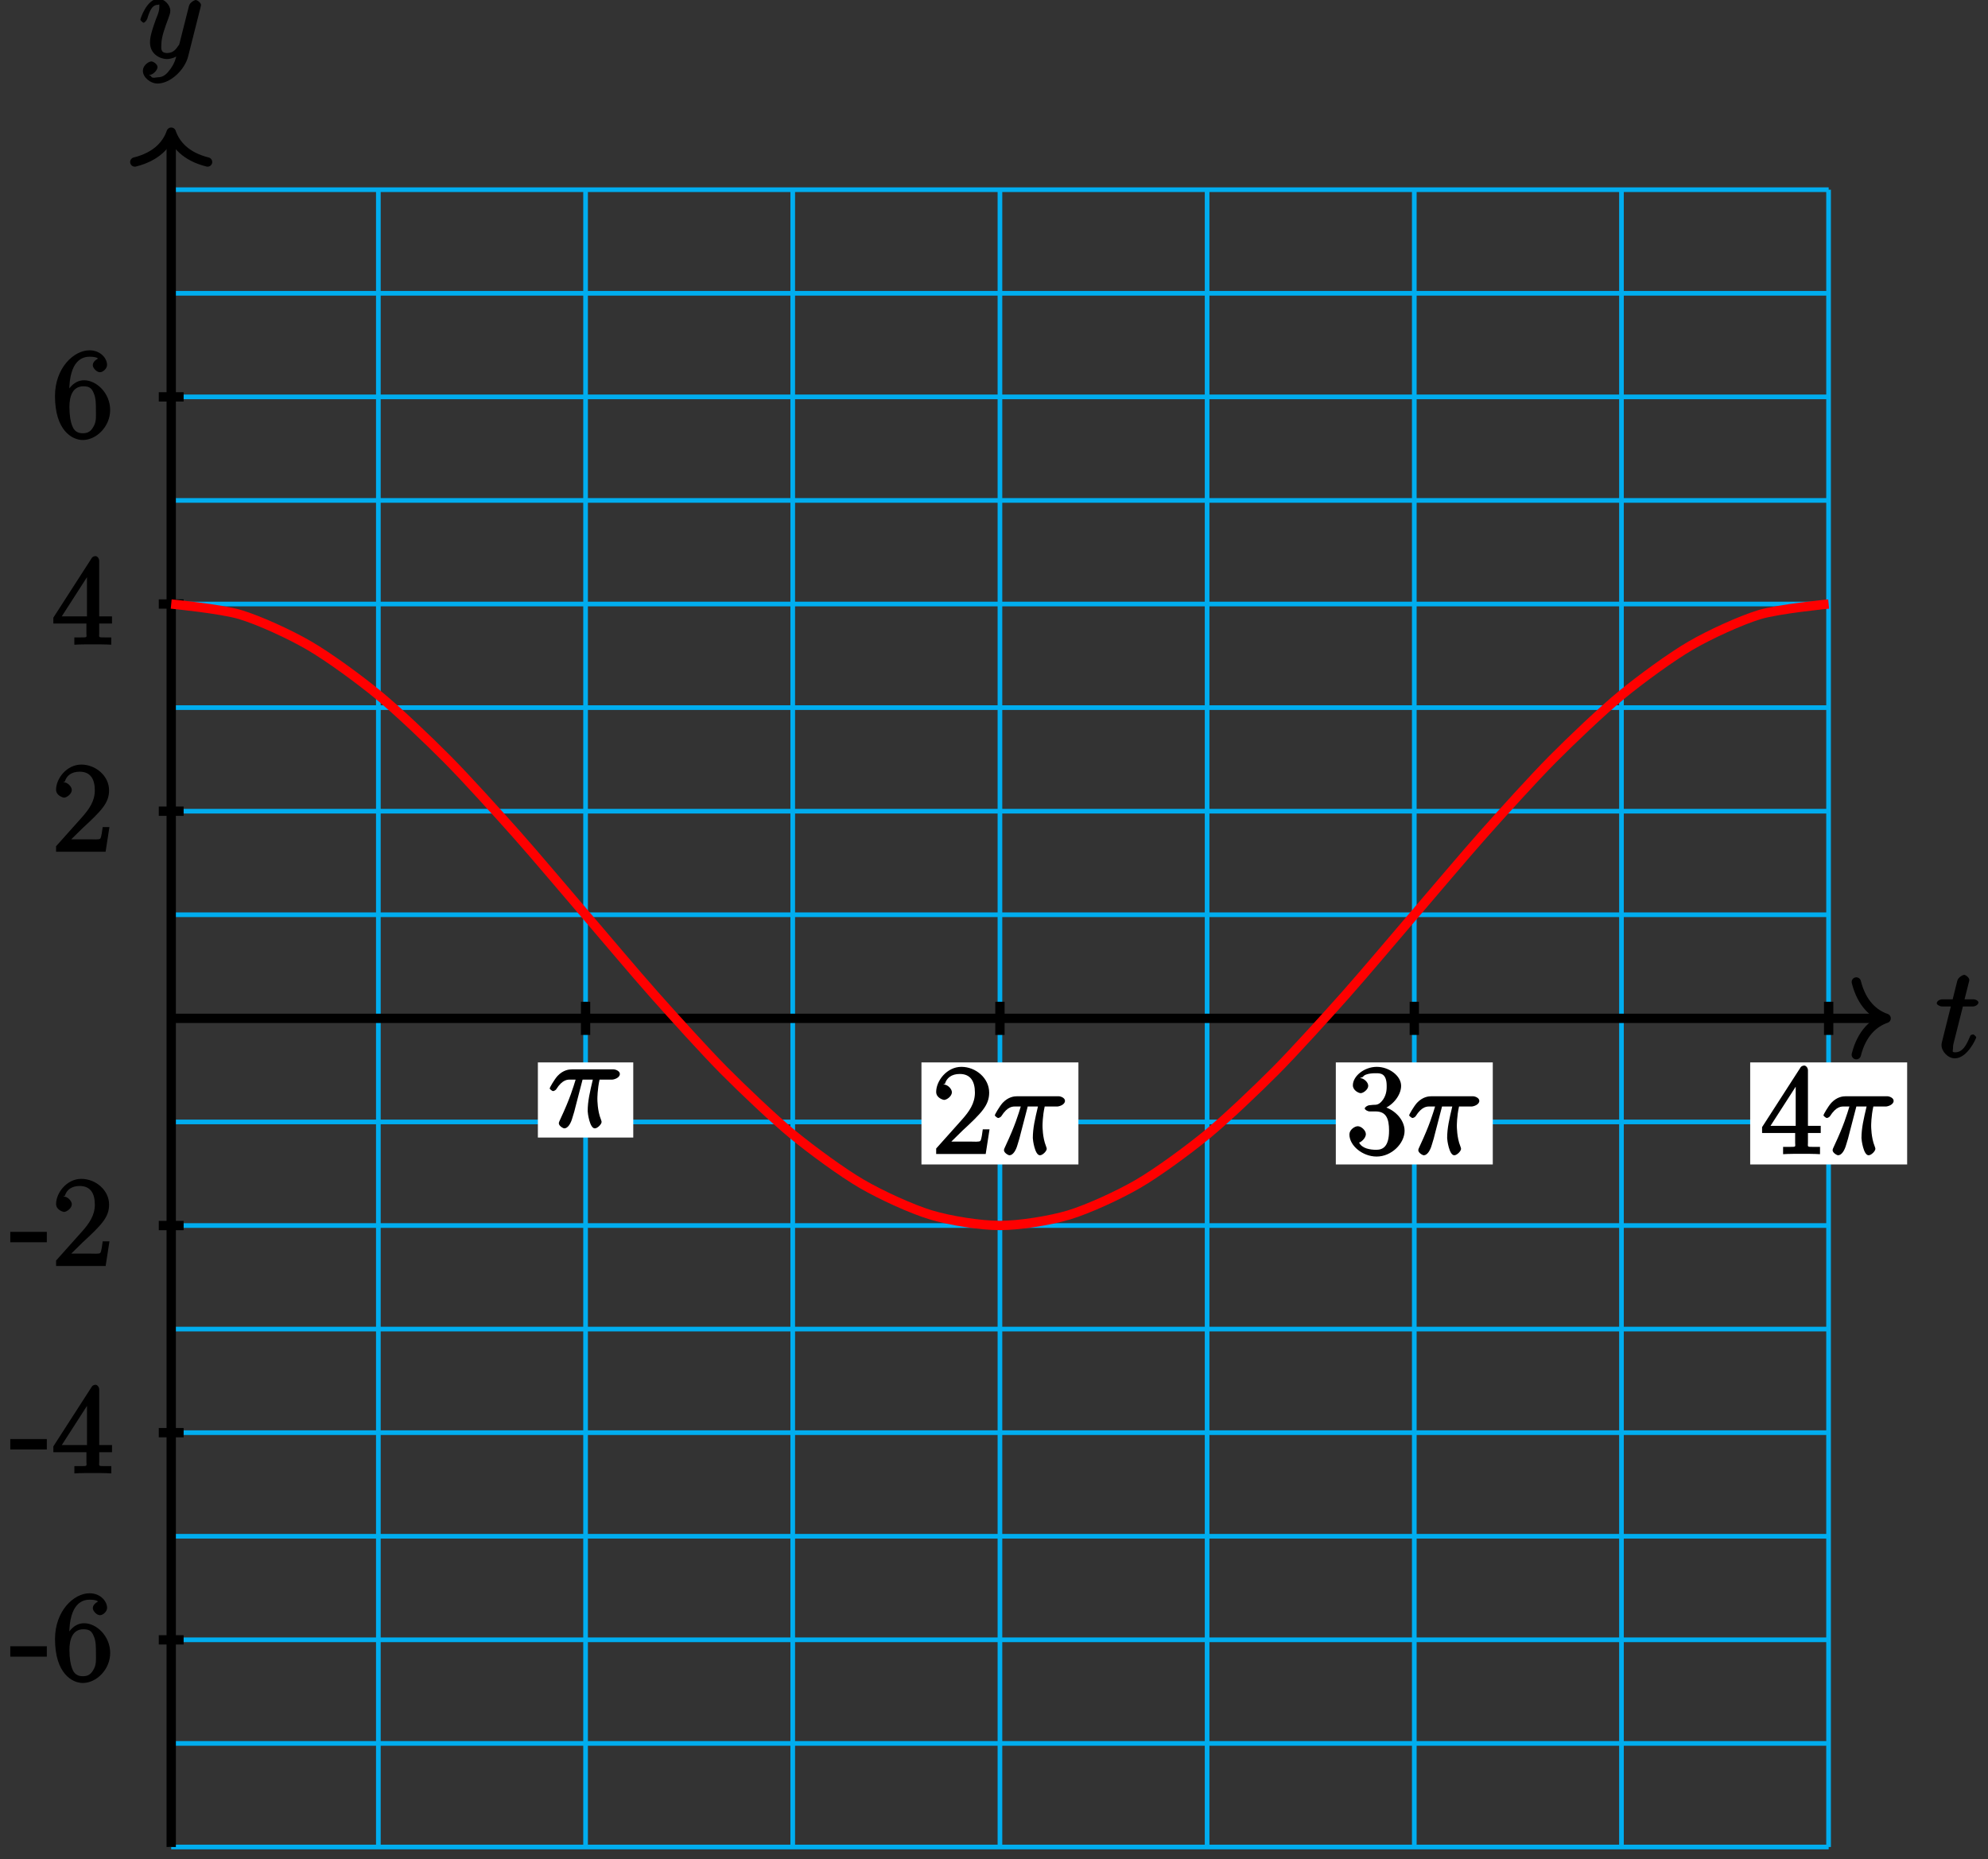 <?xml version="1.0" encoding="UTF-8"?>
<svg xmlns="http://www.w3.org/2000/svg" xmlns:xlink="http://www.w3.org/1999/xlink" width="170pt" height="159pt" viewBox="0 0 170 159" version="1.1">
<rect x="0" y="0" width="170" height="159" fill="#333333" stroke="none"/>
<defs>
<g>
<symbol overflow="visible" id="glyph0-0">
<path style="stroke:none;" d=""/>
</symbol>
<symbol overflow="visible" id="glyph0-1">
<path style="stroke:none;" d="M 2.156 -4.328 L 3.156 -4.328 C 3.359 -4.328 3.625 -4.484 3.625 -4.672 C 3.625 -4.797 3.406 -4.938 3.188 -4.938 L 2.438 -4.938 L 2.797 -6.359 C 2.844 -6.516 2.844 -6.531 2.844 -6.609 C 2.844 -6.781 2.547 -7.031 2.406 -7.031 C 2.312 -7.031 1.891 -6.844 1.812 -6.5 L 1.422 -4.938 L 0.547 -4.938 C 0.328 -4.938 0.062 -4.797 0.062 -4.594 C 0.062 -4.484 0.312 -4.328 0.516 -4.328 L 1.266 -4.328 L 0.594 -1.641 C 0.5 -1.266 0.469 -1.156 0.469 -1.016 C 0.469 -0.5 1 0.109 1.609 0.109 C 2.688 0.109 3.438 -1.609 3.438 -1.688 C 3.438 -1.75 3.234 -1.938 3.172 -1.938 C 3.141 -1.938 2.969 -1.891 2.953 -1.859 C 2.938 -1.844 2.891 -1.719 2.812 -1.547 C 2.578 -1.016 2.266 -0.406 1.641 -0.406 C 1.312 -0.406 1.453 -0.531 1.453 -0.766 C 1.453 -0.781 1.453 -0.984 1.484 -1.109 L 2.297 -4.328 Z M 2.156 -4.328 "/>
</symbol>
<symbol overflow="visible" id="glyph0-2">
<path style="stroke:none;" d="M 2.703 0.953 C 2.406 1.359 2.125 1.672 1.594 1.672 C 1.469 1.672 1.109 1.812 1.016 1.547 C 0.812 1.469 0.875 1.469 0.891 1.469 C 1.219 1.469 1.594 1.047 1.594 0.797 C 1.594 0.547 1.234 0.312 1.062 0.312 C 0.891 0.312 0.344 0.594 0.344 1.125 C 0.344 1.672 0.984 2.203 1.594 2.203 C 2.672 2.203 3.922 1.062 4.219 -0.141 L 5.281 -4.344 C 5.281 -4.391 5.312 -4.453 5.312 -4.516 C 5.312 -4.688 5.016 -4.938 4.859 -4.938 C 4.766 -4.938 4.359 -4.75 4.281 -4.422 L 3.484 -1.266 C 3.422 -1.062 3.469 -1.156 3.375 -1.031 C 3.172 -0.734 2.938 -0.406 2.422 -0.406 C 1.812 -0.406 1.922 -0.844 1.922 -1.141 C 1.922 -1.75 2.219 -2.578 2.516 -3.359 C 2.625 -3.672 2.688 -3.828 2.688 -4.031 C 2.688 -4.484 2.203 -5.047 1.672 -5.047 C 0.688 -5.047 0.125 -3.344 0.125 -3.25 C 0.125 -3.203 0.328 -3 0.406 -3 C 0.5 -3 0.672 -3.203 0.719 -3.344 C 0.984 -4.25 1.234 -4.531 1.641 -4.531 C 1.75 -4.531 1.75 -4.688 1.75 -4.328 C 1.75 -4.047 1.641 -3.734 1.469 -3.328 C 0.953 -1.922 0.953 -1.562 0.953 -1.297 C 0.953 -0.281 1.859 0.109 2.391 0.109 C 2.703 0.109 3.203 -0.031 3.469 -0.312 L 3.297 -0.484 C 3.141 0.109 3.078 0.422 2.703 0.953 Z M 2.703 0.953 "/>
</symbol>
<symbol overflow="visible" id="glyph0-3">
<path style="stroke:none;" d="M 2.781 -4.062 L 3.797 -4.062 C 3.547 -3 3.359 -2.219 3.359 -1.359 C 3.359 -1.203 3.531 0.109 3.969 0.109 C 4.203 0.109 4.547 -0.25 4.547 -0.438 C 4.547 -0.484 4.547 -0.5 4.484 -0.672 C 4.188 -1.406 4.188 -2.344 4.188 -2.406 C 4.188 -2.469 4.188 -3.234 4.375 -4.062 L 5.453 -4.062 C 5.594 -4.062 6.109 -4.203 6.109 -4.547 C 6.109 -4.797 5.75 -4.938 5.562 -4.938 L 2.016 -4.938 C 1.766 -4.938 1.266 -4.891 0.781 -4.375 C 0.5 -4.062 0.109 -3.375 0.109 -3.312 C 0.109 -3.25 0.328 -3.078 0.391 -3.078 C 0.469 -3.078 0.609 -3.156 0.656 -3.219 C 1.219 -4.109 1.656 -4.062 1.922 -4.062 L 2.328 -4.062 C 2.125 -3.406 1.859 -2.469 1.031 -0.703 C 0.938 -0.516 0.891 -0.391 0.891 -0.328 C 0.891 -0.094 1.266 0.109 1.359 0.109 C 1.672 0.109 1.922 -0.328 2.047 -0.781 C 2.219 -1.328 2.219 -1.344 2.328 -1.781 L 2.922 -4.062 Z M 2.781 -4.062 "/>
</symbol>
<symbol overflow="visible" id="glyph1-0">
<path style="stroke:none;" d=""/>
</symbol>
<symbol overflow="visible" id="glyph1-1">
<path style="stroke:none;" d="M 3.078 -2.188 L 3.078 -2.922 L -0.047 -2.922 L -0.047 -2.031 L 3.078 -2.031 Z M 3.078 -2.188 "/>
</symbol>
<symbol overflow="visible" id="glyph1-2">
<path style="stroke:none;" d="M 1.484 -3.891 C 1.484 -6.625 2.641 -6.906 3.234 -6.906 C 3.625 -6.906 3.875 -6.828 3.922 -6.766 C 4.078 -6.766 3.5 -6.609 3.5 -6.172 C 3.5 -5.938 3.828 -5.578 4.109 -5.578 C 4.375 -5.578 4.719 -5.891 4.719 -6.203 C 4.719 -6.766 4.156 -7.453 3.219 -7.453 C 1.859 -7.453 0.266 -5.922 0.266 -3.547 C 0.266 -0.594 1.734 0.219 2.641 0.219 C 3.828 0.219 4.984 -0.953 4.984 -2.344 C 4.984 -3.781 3.828 -4.891 2.75 -4.891 C 1.781 -4.891 1.266 -3.906 1.156 -3.609 L 1.484 -3.609 Z M 2.641 -0.359 C 1.969 -0.359 1.812 -0.812 1.719 -1.047 C 1.609 -1.328 1.5 -1.859 1.5 -2.609 C 1.5 -3.453 1.734 -4.375 2.703 -4.375 C 3.297 -4.375 3.438 -4.125 3.594 -3.75 C 3.766 -3.359 3.766 -2.828 3.766 -2.359 C 3.766 -1.812 3.812 -1.438 3.609 -1.016 C 3.344 -0.5 3.078 -0.359 2.641 -0.359 Z M 2.641 -0.359 "/>
</symbol>
<symbol overflow="visible" id="glyph1-3">
<path style="stroke:none;" d="M 4.047 -7.156 C 4.047 -7.359 3.891 -7.562 3.734 -7.562 C 3.656 -7.562 3.484 -7.531 3.406 -7.391 L 0.125 -2.297 L 0.125 -1.797 L 2.953 -1.797 L 2.953 -0.969 C 2.953 -0.578 3.094 -0.609 2.312 -0.609 L 1.922 -0.609 L 1.922 0.016 C 2.344 -0.016 3.203 -0.016 3.5 -0.016 C 3.797 -0.016 4.656 -0.016 5.078 0.016 L 5.078 -0.609 L 4.688 -0.609 C 3.922 -0.609 4.047 -0.578 4.047 -0.969 L 4.047 -1.797 L 5.141 -1.797 L 5.141 -2.406 L 4.047 -2.406 Z M 3 -6.312 L 3 -2.406 L 0.844 -2.406 L 3.297 -6.219 Z M 3 -6.312 "/>
</symbol>
<symbol overflow="visible" id="glyph1-4">
<path style="stroke:none;" d="M 4.734 -2.109 L 4.344 -2.109 C 4.297 -1.781 4.25 -1.297 4.141 -1.125 C 4.062 -1.016 3.578 -1.062 3.266 -1.062 L 1.266 -1.062 L 1.391 -0.812 C 1.672 -1.062 2.344 -1.75 2.609 -2 C 4.25 -3.516 4.891 -4.172 4.891 -5.25 C 4.891 -6.484 3.75 -7.453 2.516 -7.453 C 1.266 -7.453 0.359 -6.25 0.359 -5.312 C 0.359 -4.766 1 -4.625 1.031 -4.625 C 1.266 -4.625 1.703 -4.938 1.703 -5.281 C 1.703 -5.578 1.328 -5.938 1.031 -5.938 C 0.938 -5.938 0.922 -5.938 1.109 -6 C 1.25 -6.5 1.672 -6.844 2.375 -6.844 C 3.281 -6.844 3.672 -6.234 3.672 -5.25 C 3.672 -4.328 3.188 -3.641 2.578 -2.953 L 0.359 -0.469 L 0.359 0 L 4.594 0 L 4.922 -2.109 Z M 4.734 -2.109 "/>
</symbol>
<symbol overflow="visible" id="glyph1-5">
<path style="stroke:none;" d="M 1.984 -4.172 C 1.797 -4.156 1.578 -4 1.578 -3.891 C 1.578 -3.797 1.812 -3.641 2 -3.641 L 2.5 -3.641 C 3.406 -3.641 3.656 -3.031 3.656 -2 C 3.656 -0.594 3.094 -0.359 2.562 -0.359 C 2.047 -0.359 1.328 -0.469 1.094 -0.984 C 1.188 -0.969 1.672 -1.312 1.672 -1.703 C 1.672 -2.016 1.281 -2.375 0.984 -2.375 C 0.719 -2.375 0.266 -2.078 0.266 -1.672 C 0.266 -0.703 1.406 0.219 2.594 0.219 C 3.875 0.219 4.984 -0.906 4.984 -1.984 C 4.984 -2.984 4.031 -3.906 3 -4.094 L 3 -3.797 C 3.922 -4.062 4.688 -5 4.688 -5.828 C 4.688 -6.688 3.656 -7.453 2.609 -7.453 C 1.531 -7.453 0.562 -6.656 0.562 -5.875 C 0.562 -5.438 1.062 -5.203 1.234 -5.203 C 1.453 -5.203 1.875 -5.516 1.875 -5.828 C 1.875 -6.172 1.453 -6.484 1.219 -6.484 C 1.156 -6.484 1.125 -6.484 1.422 -6.594 C 1.625 -6.938 2.516 -6.906 2.578 -6.906 C 2.922 -6.906 3.453 -6.891 3.453 -5.828 C 3.453 -5.625 3.469 -5.141 3.156 -4.672 C 2.828 -4.203 2.594 -4.203 2.297 -4.203 Z M 1.984 -4.172 "/>
</symbol>
</g>
</defs>
<g id="surface1">
<path style="fill:none;stroke-width:0.399;stroke-linecap:butt;stroke-linejoin:miter;stroke:rgb(0%,67.839%,93.729%);stroke-opacity:1;stroke-miterlimit:10;" d="M 0.001 -70.867 L 141.735 -70.867 M 0.001 -62.008 L 141.735 -62.008 M 0.001 -53.148 L 141.735 -53.148 M 0.001 -44.293 L 141.735 -44.293 M 0.001 -35.433 L 141.735 -35.433 M 0.001 -26.574 L 141.735 -26.574 M 0.001 -17.719 L 141.735 -17.719 M 0.001 -8.859 L 141.735 -8.859 M 0.001 0 L 141.735 0 M 0.001 8.86 L 141.735 8.86 M 0.001 17.715 L 141.735 17.715 M 0.001 26.574 L 141.735 26.574 M 0.001 35.434 L 141.735 35.434 M 0.001 44.293 L 141.735 44.293 M 0.001 53.149 L 141.735 53.149 M 0.001 62.008 L 141.735 62.008 M 0.001 70.867 L 141.735 70.867 M 0.001 -70.867 L 0.001 70.867 M 17.715 -70.867 L 17.715 70.867 M 35.434 -70.867 L 35.434 70.867 M 53.149 -70.867 L 53.149 70.867 M 70.868 -70.867 L 70.868 70.867 M 88.583 -70.867 L 88.583 70.867 M 106.301 -70.867 L 106.301 70.867 M 124.016 -70.867 L 124.016 70.867 M 141.727 -70.867 L 141.727 70.867 " transform="matrix(1,0,0,-1,14.64,87.09)"/>
<path style="fill:none;stroke-width:0.797;stroke-linecap:butt;stroke-linejoin:miter;stroke:rgb(0%,0%,0%);stroke-opacity:1;stroke-miterlimit:10;" d="M 0.001 0 L 146.251 0 " transform="matrix(1,0,0,-1,14.64,87.09)"/>
<path style="fill:none;stroke-width:0.797;stroke-linecap:round;stroke-linejoin:round;stroke:rgb(0%,0%,0%);stroke-opacity:1;stroke-miterlimit:10;" d="M -2.552 3.11 C -2.084 1.246 -1.045 0.363 -0.002 0 C -1.045 -0.363 -2.084 -1.246 -2.552 -3.109 " transform="matrix(1,0,0,-1,161.291,87.09)"/>
<g style="fill:rgb(0%,0%,0%);fill-opacity:1;">
  <use xlink:href="#glyph0-1" x="165.556" y="90.401"/>
</g>
<path style="fill:none;stroke-width:0.797;stroke-linecap:butt;stroke-linejoin:miter;stroke:rgb(0%,0%,0%);stroke-opacity:1;stroke-miterlimit:10;" d="M 0.001 -70.867 L 0.001 75.387 " transform="matrix(1,0,0,-1,14.64,87.09)"/>
<path style="fill:none;stroke-width:0.797;stroke-linecap:round;stroke-linejoin:round;stroke:rgb(0%,0%,0%);stroke-opacity:1;stroke-miterlimit:10;" d="M -2.549 3.113 C -2.084 1.245 -1.045 0.363 0.002 -0.001 C -1.045 -0.364 -2.084 -1.243 -2.549 -3.11 " transform="matrix(0,-1,-1,0,14.64,11.306)"/>
<g style="fill:rgb(0%,0%,0%);fill-opacity:1;">
  <use xlink:href="#glyph0-2" x="11.876" y="4.941"/>
</g>
<path style="fill:none;stroke-width:0.797;stroke-linecap:butt;stroke-linejoin:miter;stroke:rgb(0%,0%,0%);stroke-opacity:1;stroke-miterlimit:10;" d="M 1.063 -53.152 L -1.062 -53.152 " transform="matrix(1,0,0,-1,14.64,87.09)"/>
<g style="fill:rgb(0%,0%,0%);fill-opacity:1;">
  <use xlink:href="#glyph1-1" x="0.926" y="143.711"/>
  <use xlink:href="#glyph1-2" x="4.438" y="143.711"/>
</g>
<path style="fill:none;stroke-width:0.797;stroke-linecap:butt;stroke-linejoin:miter;stroke:rgb(0%,0%,0%);stroke-opacity:1;stroke-miterlimit:10;" d="M 1.063 -35.433 L -1.062 -35.433 " transform="matrix(1,0,0,-1,14.64,87.09)"/>
<g style="fill:rgb(0%,0%,0%);fill-opacity:1;">
  <use xlink:href="#glyph1-1" x="0.926" y="125.991"/>
  <use xlink:href="#glyph1-3" x="4.438" y="125.991"/>
</g>
<path style="fill:none;stroke-width:0.797;stroke-linecap:butt;stroke-linejoin:miter;stroke:rgb(0%,0%,0%);stroke-opacity:1;stroke-miterlimit:10;" d="M 1.063 -17.719 L -1.062 -17.719 " transform="matrix(1,0,0,-1,14.64,87.09)"/>
<g style="fill:rgb(0%,0%,0%);fill-opacity:1;">
  <use xlink:href="#glyph1-1" x="0.926" y="108.271"/>
  <use xlink:href="#glyph1-4" x="4.438" y="108.271"/>
</g>
<path style="fill:none;stroke-width:0.797;stroke-linecap:butt;stroke-linejoin:miter;stroke:rgb(0%,0%,0%);stroke-opacity:1;stroke-miterlimit:10;" d="M 1.063 17.715 L -1.062 17.715 " transform="matrix(1,0,0,-1,14.64,87.09)"/>
<g style="fill:rgb(0%,0%,0%);fill-opacity:1;">
  <use xlink:href="#glyph1-4" x="4.436" y="72.841"/>
</g>
<path style="fill:none;stroke-width:0.797;stroke-linecap:butt;stroke-linejoin:miter;stroke:rgb(0%,0%,0%);stroke-opacity:1;stroke-miterlimit:10;" d="M 1.063 35.434 L -1.062 35.434 " transform="matrix(1,0,0,-1,14.64,87.09)"/>
<g style="fill:rgb(0%,0%,0%);fill-opacity:1;">
  <use xlink:href="#glyph1-3" x="4.436" y="55.121"/>
</g>
<path style="fill:none;stroke-width:0.797;stroke-linecap:butt;stroke-linejoin:miter;stroke:rgb(0%,0%,0%);stroke-opacity:1;stroke-miterlimit:10;" d="M 1.063 53.149 L -1.062 53.149 " transform="matrix(1,0,0,-1,14.64,87.09)"/>
<g style="fill:rgb(0%,0%,0%);fill-opacity:1;">
  <use xlink:href="#glyph1-2" x="4.436" y="37.411"/>
</g>
<path style="fill:none;stroke-width:0.797;stroke-linecap:butt;stroke-linejoin:miter;stroke:rgb(0%,0%,0%);stroke-opacity:1;stroke-miterlimit:10;" d="M 35.434 1.418 L 35.434 -1.418 " transform="matrix(1,0,0,-1,14.64,87.09)"/>
<path style=" stroke:none;fill-rule:nonzero;fill:rgb(100%,100%,100%);fill-opacity:1;" d="M 54.152 90.859 L 45.996 90.859 L 45.996 97.285 L 54.152 97.285 Z M 54.152 90.859 "/>
<g style="fill:rgb(0%,0%,0%);fill-opacity:1;">
  <use xlink:href="#glyph0-3" x="46.896" y="96.391"/>
</g>
<path style="fill:none;stroke-width:0.797;stroke-linecap:butt;stroke-linejoin:miter;stroke:rgb(0%,0%,0%);stroke-opacity:1;stroke-miterlimit:10;" d="M 70.868 1.418 L 70.868 -1.418 " transform="matrix(1,0,0,-1,14.64,87.09)"/>
<path style=" stroke:none;fill-rule:nonzero;fill:rgb(100%,100%,100%);fill-opacity:1;" d="M 92.219 90.859 L 78.797 90.859 L 78.797 99.586 L 92.219 99.586 Z M 92.219 90.859 "/>
<g style="fill:rgb(0%,0%,0%);fill-opacity:1;">
  <use xlink:href="#glyph1-4" x="79.696" y="98.691"/>
</g>
<g style="fill:rgb(0%,0%,0%);fill-opacity:1;">
  <use xlink:href="#glyph0-3" x="84.961" y="98.691"/>
</g>
<path style="fill:none;stroke-width:0.797;stroke-linecap:butt;stroke-linejoin:miter;stroke:rgb(0%,0%,0%);stroke-opacity:1;stroke-miterlimit:10;" d="M 106.301 1.418 L 106.301 -1.418 " transform="matrix(1,0,0,-1,14.64,87.09)"/>
<path style=" stroke:none;fill-rule:nonzero;fill:rgb(100%,100%,100%);fill-opacity:1;" d="M 127.652 90.859 L 114.23 90.859 L 114.23 99.586 L 127.652 99.586 Z M 127.652 90.859 "/>
<g style="fill:rgb(0%,0%,0%);fill-opacity:1;">
  <use xlink:href="#glyph1-5" x="115.126" y="98.691"/>
</g>
<g style="fill:rgb(0%,0%,0%);fill-opacity:1;">
  <use xlink:href="#glyph0-3" x="120.391" y="98.691"/>
</g>
<path style="fill:none;stroke-width:0.797;stroke-linecap:butt;stroke-linejoin:miter;stroke:rgb(0%,0%,0%);stroke-opacity:1;stroke-miterlimit:10;" d="M 141.735 1.418 L 141.735 -1.418 " transform="matrix(1,0,0,-1,14.64,87.09)"/>
<path style=" stroke:none;fill-rule:nonzero;fill:rgb(100%,100%,100%);fill-opacity:1;" d="M 163.086 90.859 L 149.664 90.859 L 149.664 99.586 L 163.086 99.586 Z M 163.086 90.859 "/>
<g style="fill:rgb(0%,0%,0%);fill-opacity:1;">
  <use xlink:href="#glyph1-3" x="150.556" y="98.691"/>
</g>
<g style="fill:rgb(0%,0%,0%);fill-opacity:1;">
  <use xlink:href="#glyph0-3" x="155.821" y="98.691"/>
</g>
<path style="fill:none;stroke-width:0.797;stroke-linecap:butt;stroke-linejoin:miter;stroke:rgb(100%,0%,0%);stroke-opacity:1;stroke-miterlimit:10;" d="M 0.001 35.434 C 0.001 35.434 4.266 35.02 5.907 34.528 C 7.544 34.035 10.172 32.828 11.809 31.871 C 13.45 30.918 16.079 29 17.715 27.649 C 19.356 26.301 21.985 23.797 23.622 22.145 C 25.262 20.492 27.887 17.578 29.528 15.738 C 31.165 13.895 33.794 10.766 35.434 8.86 C 37.071 6.949 39.7 3.824 41.337 1.981 C 42.977 0.137 45.606 -2.777 47.243 -4.43 C 48.883 -6.082 51.512 -8.582 53.149 -9.933 C 54.79 -11.281 57.415 -13.203 59.055 -14.156 C 60.692 -15.109 63.321 -16.316 64.962 -16.808 C 66.598 -17.305 69.227 -17.715 70.868 -17.715 C 72.505 -17.715 75.133 -17.305 76.77 -16.812 C 78.411 -16.316 81.04 -15.109 82.676 -14.156 C 84.317 -13.203 86.942 -11.281 88.583 -9.933 C 90.219 -8.586 92.848 -6.082 94.489 -4.43 C 96.126 -2.777 98.755 0.137 100.395 1.977 C 102.032 3.82 104.661 6.949 106.297 8.856 C 107.938 10.766 110.567 13.891 112.204 15.735 C 113.844 17.578 116.469 20.492 118.11 22.145 C 119.747 23.797 122.376 26.297 124.016 27.649 C 125.653 28.996 128.282 30.918 129.923 31.871 C 131.559 32.824 134.188 34.031 135.825 34.528 C 137.465 35.02 141.731 35.434 141.731 35.434 " transform="matrix(1,0,0,-1,14.64,87.09)"/>
</g>
</svg>
